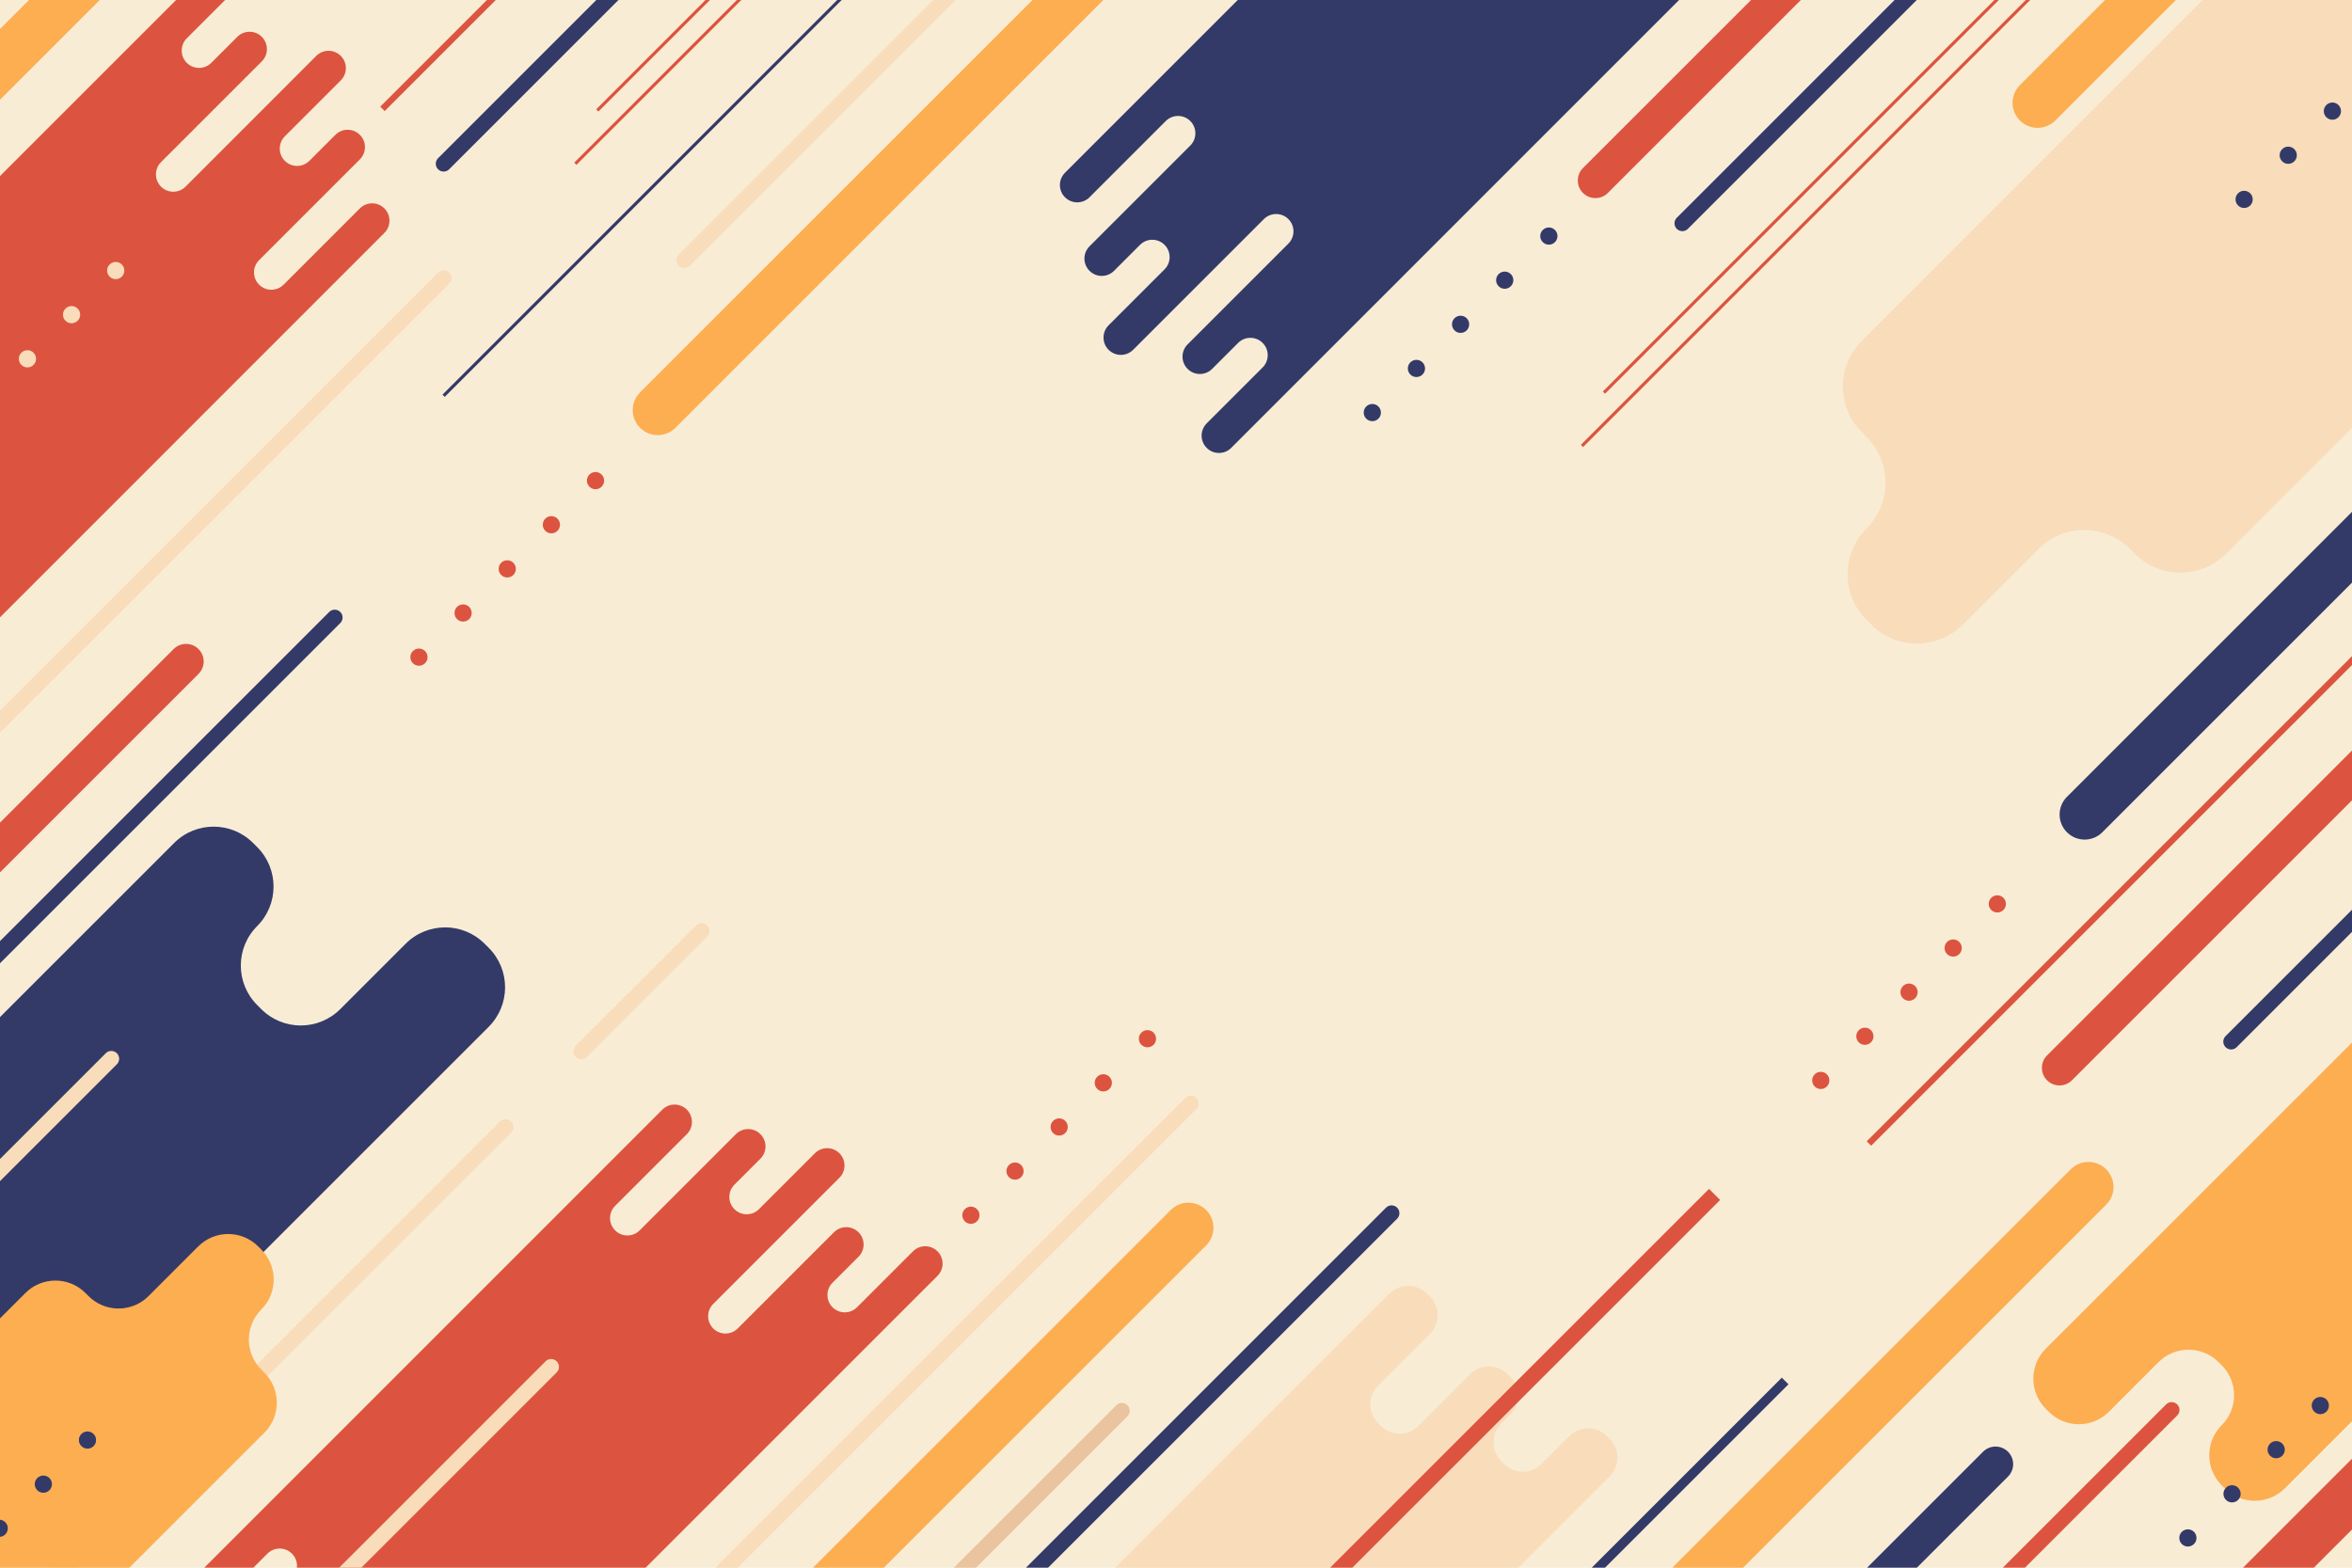 <?xml version="1.0" encoding="utf-8"?>
<!-- Generator: Adobe Illustrator 27.0.1, SVG Export Plug-In . SVG Version: 6.00 Build 0)  -->
<svg version="1.1" xmlns="http://www.w3.org/2000/svg" xmlns:xlink="http://www.w3.org/1999/xlink" x="0px" y="0px"
	 viewBox="0 0 750 500" style="enable-background:new 0 0 750 500;" xml:space="preserve">
<style type="text/css">
	.st0{fill:#F8ECD5;}
	.st1{clip-path:url(#SVGID_00000094589931765145416190000001599975904272599433_);}
	.st2{fill:#DC543F;}
	.st3{fill:#333A68;}
	.st4{fill:#F9DCBA;}
	.st5{stroke:#F9DCBA;stroke-width:5;stroke-linecap:round;stroke-linejoin:round;stroke-miterlimit:10;}
	.st6{fill:#FDAE51;}
	.st7{fill:none;stroke:#EAC49F;stroke-width:5;stroke-linecap:round;stroke-linejoin:round;stroke-miterlimit:10;}
	.st8{fill:none;stroke:#333A68;stroke-width:3;stroke-miterlimit:10;}
	.st9{fill:none;stroke:#DC543F;stroke-width:2;stroke-miterlimit:10;}
	.st10{fill:none;stroke:#333A68;stroke-miterlimit:10;}
	.st11{fill:none;stroke:#333A68;stroke-width:5;stroke-linecap:round;stroke-linejoin:round;stroke-miterlimit:10;}
	.st12{fill:none;stroke:#DC543F;stroke-miterlimit:10;}
	.st13{fill:none;stroke:#DC543F;stroke-width:5;stroke-linecap:round;stroke-linejoin:round;stroke-miterlimit:10;}
	.st14{fill:none;stroke:#DC543F;stroke-width:5;stroke-miterlimit:10;}
</style>
<g id="BACKGROUND">
	<rect class="st0" width="750" height="500"/>
</g>
<g id="OBJECTS">
	<g>
		<defs>
			<rect id="SVGID_1_" width="750" height="500"/>
		</defs>
		<clipPath id="SVGID_00000181087552813310523280000013957531076594633125_">
			<use xlink:href="#SVGID_1_"  style="overflow:visible;"/>
		</clipPath>
		<g style="clip-path:url(#SVGID_00000181087552813310523280000013957531076594633125_);">
			<path class="st2" d="M53.13,519.84c2.16,2.16,5.66,2.16,7.82,0l24.32-24.32c2.16-2.16,5.66-2.16,7.82,0
				c2.16,2.16,2.16,5.66,0,7.82l-32.14,32.14c-2.16,2.16-2.16,5.66,0,7.82c2.16,2.16,5.66,2.16,7.82,0l8.29-8.29
				c2.16-2.16,5.66-2.16,7.82,0c2.16,2.16,2.16,5.66,0,7.82l-0.47,0.47l-17.37,17.37c-2.16,2.16-2.16,5.66,0,7.82
				c2.16,2.16,5.66,2.16,7.82,0l17.37-17.37l24.32-24.32c2.16-2.16,5.66-2.16,7.82,0c2.16,2.16,2.16,5.66,0,7.82l-32.14,32.14
				c-2.16,2.16-2.16,5.66,0,7.82c2.16,2.16,5.66,2.16,7.82,0l8.29-8.29c2.16-2.16,5.66-2.16,7.82,0c2.16,2.16,2.16,5.66,0,7.82
				L98.3,591.93c-2.16,2.16-2.16,5.66,0,7.82c2.16,2.16,5.66,2.16,7.82,0l192.83-192.83c2.16-2.16,2.16-5.66,0-7.82
				c-2.16-2.16-5.66-2.16-7.82,0l-17.84,17.84c-2.16,2.16-5.66,2.16-7.82,0c-2.16-2.16-2.16-5.66,0-7.82l8.29-8.29
				c2.16-2.16,2.16-5.66,0-7.82c-2.16-2.16-5.66-2.16-7.82,0l-30.69,30.69c-2.16,2.16-5.66,2.16-7.82,0c-2.16-2.16-2.16-5.66,0-7.82
				l22.87-22.87l17.37-17.37c2.16-2.16,2.16-5.66,0-7.82c-2.16-2.16-5.66-2.16-7.82,0l-17.37,17.37l-0.47,0.47
				c-2.16,2.16-5.66,2.16-7.82,0c-2.16-2.16-2.16-5.66,0-7.82l8.29-8.29c2.16-2.16,2.16-5.66,0-7.82c-2.16-2.16-5.66-2.16-7.82,0
				l-30.69,30.69c-2.16,2.16-5.66,2.16-7.82,0c-2.16-2.16-2.16-5.66,0-7.82l22.87-22.87c2.16-2.16,2.16-5.66,0-7.82
				c-2.16-2.16-5.66-2.16-7.82,0L53.13,512.02C50.97,514.18,50.97,517.68,53.13,519.84z"/>
			<path class="st2" d="M122.57,66.47c-2.16-2.16-5.66-2.16-7.82,0L90.44,90.79c-2.16,2.16-5.66,2.16-7.82,0
				c-2.16-2.16-2.16-5.66,0-7.82l32.14-32.14c2.16-2.16,2.16-5.66,0-7.82c-2.16-2.16-5.66-2.16-7.82,0l-8.29,8.29
				c-2.16,2.16-5.66,2.16-7.82,0c-2.16-2.16-2.16-5.66,0-7.82l0.47-0.47l17.37-17.37c2.16-2.16,2.16-5.66,0-7.82
				c-2.16-2.16-5.66-2.16-7.82,0L83.49,35.2L59.17,59.53c-2.16,2.16-5.66,2.16-7.82,0c-2.16-2.16-2.16-5.66,0-7.82l32.14-32.14
				c2.16-2.16,2.16-5.66,0-7.82c-2.16-2.16-5.66-2.16-7.82,0l-8.29,8.29c-2.16,2.16-5.66,2.16-7.82,0c-2.16-2.16-2.16-5.66,0-7.82
				L77.41-5.62c2.16-2.16,2.16-5.66,0-7.82c-2.16-2.16-5.66-2.16-7.82,0l-192.83,192.83c-2.16,2.16-2.16,5.66,0,7.82
				c2.16,2.16,5.66,2.16,7.82,0l17.84-17.84c2.16-2.16,5.66-2.16,7.82,0c2.16,2.16,2.16,5.66,0,7.82l-8.29,8.29
				c-2.16,2.16-2.16,5.66,0,7.82c2.16,2.16,5.66,2.16,7.82,0l30.69-30.69c2.16-2.16,5.66-2.16,7.82,0c2.16,2.16,2.16,5.66,0,7.82
				l-22.87,22.87l-17.37,17.37c-2.16,2.16-2.16,5.66,0,7.82c2.16,2.16,5.66,2.16,7.82,0l17.37-17.37l0.47-0.47
				c2.16-2.16,5.66-2.16,7.82,0c2.16,2.16,2.16,5.66,0,7.82l-8.29,8.29c-2.16,2.16-2.16,5.66,0,7.82c2.16,2.16,5.66,2.16,7.82,0
				l30.69-30.69c2.16-2.16,5.66-2.16,7.82,0c2.16,2.16,2.16,5.66,0,7.82l-22.87,22.87c-2.16,2.16-2.16,5.66,0,7.82
				c2.16,2.16,5.66,2.16,7.82,0L122.57,74.29C124.73,72.13,124.73,68.63,122.57,66.47z"/>
			<path class="st3" d="M339.6,62.92c2.16,2.16,5.66,2.16,7.82,0l24.32-24.32c2.16-2.16,5.66-2.16,7.82,0
				c2.16,2.16,2.16,5.66,0,7.82l-32.14,32.14c-2.16,2.16-2.16,5.66,0,7.82c2.16,2.16,5.66,2.16,7.82,0l8.29-8.29
				c2.16-2.16,5.66-2.16,7.82,0c2.16,2.16,2.16,5.66,0,7.82l-0.47,0.47l-17.37,17.37c-2.16,2.16-2.16,5.66,0,7.82
				c2.16,2.16,5.66,2.16,7.82,0l17.37-17.37l24.32-24.32c2.16-2.16,5.66-2.16,7.82,0c2.16,2.16,2.16,5.66,0,7.82l-32.14,32.14
				c-2.16,2.16-2.16,5.66,0,7.82c2.16,2.16,5.66,2.16,7.82,0l8.29-8.29c2.16-2.16,5.66-2.16,7.82,0c2.16,2.16,2.16,5.66,0,7.82
				l-17.84,17.84c-2.16,2.16-2.16,5.66,0,7.82c2.16,2.16,5.66,2.16,7.82,0L585.41-50c2.16-2.16,2.16-5.66,0-7.82
				c-2.16-2.16-5.66-2.16-7.82,0l-17.84,17.84c-2.16,2.16-5.66,2.16-7.82,0c-2.16-2.16-2.16-5.66,0-7.82l8.29-8.29
				c2.16-2.16,2.16-5.66,0-7.82c-2.16-2.16-5.66-2.16-7.82,0l-30.69,30.69c-2.16,2.16-5.66,2.16-7.82,0c-2.16-2.16-2.16-5.66,0-7.82
				l22.87-22.87l17.37-17.37c2.16-2.16,2.16-5.66,0-7.82c-2.16-2.16-5.66-2.16-7.82,0l-17.37,17.37l-0.47,0.47
				c-2.16,2.16-5.66,2.16-7.82,0c-2.16-2.16-2.16-5.66,0-7.82l8.29-8.29c2.16-2.16,2.16-5.66,0-7.82c-2.16-2.16-5.66-2.16-7.82,0
				l-30.69,30.69c-2.16,2.16-5.66,2.16-7.82,0c-2.16-2.16-2.16-5.66,0-7.82l22.87-22.87c2.16-2.16,2.16-5.66,0-7.82
				c-2.16-2.16-5.66-2.16-7.82,0L339.6,55.1C337.44,57.26,337.44,60.76,339.6,62.92z"/>
			<path class="st3" d="M129.35,301l-20.85,20.85c-6.96,6.96-18.23,6.96-25.19,0l-1.3-1.3c-6.96-6.96-6.96-18.23,0-25.19h0
				c6.96-6.96,6.96-18.23,0-25.19l-1.3-1.3c-6.96-6.96-18.23-6.96-25.19,0l-157.65,157.65c-6.96,6.96-6.96,18.23,0,25.19l1.3,1.3
				c6.96,6.96,6.96,18.23,0,25.19l0,0c-6.96,6.96-6.96,18.23,0,25.19l1.3,1.3c6.96,6.96,18.23,6.96,25.19,0l20.85-20.85
				c6.96-6.96,18.23-6.96,25.19,0l1.3,1.3c6.96,6.96,18.23,6.96,25.19,0l157.65-157.65c6.96-6.96,6.96-18.23,0-25.19l-1.3-1.3
				C147.58,294.04,136.31,294.04,129.35,301z"/>
			<path class="st4" d="M861.73-36.65L837.6-12.51c-8.05,8.05-21.11,8.05-29.17,0l-1.51-1.51c-8.05-8.05-8.06-21.11,0-29.17l0,0
				c8.05-8.05,8.05-21.11,0-29.17l-1.51-1.51c-8.05-8.05-21.11-8.05-29.17,0L593.69,108.69c-8.05,8.05-8.05,21.11,0,29.17l1.51,1.51
				c8.05,8.05,8.06,21.11,0,29.17v0c-8.05,8.05-8.05,21.11,0,29.17l1.51,1.51c8.05,8.05,21.11,8.05,29.17,0l24.14-24.14
				c8.05-8.05,21.11-8.05,29.17,0l1.51,1.51c8.05,8.05,21.11,8.05,29.17,0L892.41-5.97c8.05-8.05,8.05-21.11,0-29.17l-1.51-1.51
				C882.85-44.7,869.79-44.7,861.73-36.65z"/>
			<line class="st5" x1="161.24" y1="359.45" x2="-35.04" y2="555.72"/>
			<line class="st5" x1="223.74" y1="296.95" x2="185.34" y2="335.34"/>
			<path class="st6" d="M-91.53,552.28l15.84-15.84c5.28-5.28,13.85-5.28,19.13,0l0.99,0.99c5.28,5.28,5.28,13.85,0,19.14l0,0
				c-5.28,5.28-5.28,13.85,0,19.14l0.99,0.99c5.28,5.28,13.85,5.28,19.14,0L84.31,456.94c5.28-5.28,5.28-13.85,0-19.14l-0.99-0.99
				c-5.28-5.28-5.28-13.85,0-19.14l0,0c5.28-5.28,5.28-13.85,0-19.14l-0.99-0.99c-5.28-5.28-13.85-5.28-19.13,0l-15.84,15.84
				c-5.28,5.28-13.85,5.28-19.13,0l-0.99-0.99c-5.28-5.28-13.85-5.28-19.13,0l-119.76,119.76c-5.28,5.28-5.28,13.85,0,19.14
				l0.99,0.99C-105.38,557.57-96.82,557.57-91.53,552.28z"/>
			<path class="st6" d="M672.47,450.28l15.84-15.84c5.28-5.28,13.85-5.28,19.14,0l0.99,0.99c5.28,5.28,5.28,13.85,0,19.14l0,0
				c-5.28,5.28-5.28,13.85,0,19.14l0.99,0.99c5.28,5.28,13.85,5.28,19.14,0l119.76-119.76c5.28-5.28,5.28-13.85,0-19.14l-0.99-0.99
				c-5.28-5.28-5.28-13.85,0-19.14v0c5.28-5.28,5.28-13.85,0-19.14l-0.99-0.99c-5.28-5.28-13.85-5.28-19.13,0l-15.84,15.84
				c-5.28,5.28-13.85,5.28-19.13,0l-0.99-0.99c-5.28-5.28-13.85-5.28-19.13,0L652.34,430.16c-5.28,5.28-5.28,13.85,0,19.14
				l0.99,0.99C658.62,455.57,667.18,455.57,672.47,450.28z"/>
			<path class="st6" d="M216.1,554.44L216.1,554.44c-3.12-3.12-3.12-8.17,0-11.29l157.22-157.22c3.12-3.12,8.17-3.12,11.29,0h0
				c3.12,3.12,3.12,8.17,0,11.29L227.39,554.44C224.27,557.56,219.21,557.56,216.1,554.44z"/>
			<path class="st6" d="M-115.9,136.44L-115.9,136.44c-3.12-3.12-3.12-8.17,0-11.29L41.31-32.07c3.12-3.12,8.17-3.12,11.29,0h0
				c3.12,3.12,3.12,8.17,0,11.29l-157.22,157.22C-107.73,139.56-112.79,139.56-115.9,136.44z"/>
			<path class="st2" d="M627.1,599.44L627.1,599.44c-3.12-3.12-3.12-8.17,0-11.29l157.22-157.22c3.12-3.12,8.17-3.12,11.29,0h0
				c3.12,3.12,3.12,8.17,0,11.29L638.39,599.44C635.27,602.56,630.21,602.56,627.1,599.44z"/>
			<path class="st6" d="M644.1,38.44L644.1,38.44c-3.12-3.12-3.12-8.17,0-11.29l157.22-157.22c3.12-3.12,8.17-3.12,11.29,0h0
				c3.12,3.12,3.12,8.17,0,11.29L655.39,38.44C652.27,41.56,647.21,41.56,644.1,38.44z"/>
			<path class="st3" d="M659.1,265.44L659.1,265.44c-3.12-3.12-3.12-8.17,0-11.29L816.31,96.93c3.12-3.12,8.17-3.12,11.29,0h0
				c3.12,3.12,3.12,8.17,0,11.29L670.39,265.44C667.27,268.56,662.21,268.56,659.1,265.44z"/>
			<path class="st6" d="M204.1,136.44L204.1,136.44c-3.12-3.12-3.12-8.17,0-11.29L361.31-32.07c3.12-3.12,8.17-3.12,11.29,0h0
				c3.12,3.12,3.12,8.17,0,11.29L215.39,136.44C212.27,139.56,207.21,139.56,204.1,136.44z"/>
			<path class="st6" d="M503.1,541.44L503.1,541.44c-3.12-3.12-3.12-8.17,0-11.29l157.22-157.22c3.12-3.12,8.17-3.12,11.29,0h0
				c3.12,3.12,3.12,8.17,0,11.29L514.39,541.44C511.27,544.56,506.21,544.56,503.1,541.44z"/>
			<g>
				<path class="st2" d="M63.3,207.01c-2.19-2.19-5.75-2.19-7.94,0l-110.6,110.6c-2.19,2.19-2.19,5.75,0,7.94
					c2.19,2.19,5.75,2.19,7.94,0l110.6-110.6C65.5,212.76,65.5,209.2,63.3,207.01L63.3,207.01z"/>
			</g>
			<g>
				<path class="st3" d="M640.3,463.01c-2.19-2.19-5.75-2.19-7.94,0l-110.6,110.6c-2.19,2.19-2.19,5.75,0,7.94
					c2.19,2.19,5.75,2.19,7.94,0l110.6-110.6C642.5,468.76,642.5,465.2,640.3,463.01L640.3,463.01z"/>
			</g>
			<g>
				<path class="st2" d="M771.3,226.01c-2.19-2.19-5.75-2.19-7.94,0l-110.6,110.6c-2.19,2.19-2.19,5.75,0,7.94
					c2.19,2.19,5.75,2.19,7.94,0l110.6-110.6C773.5,231.76,773.5,228.2,771.3,226.01L771.3,226.01z"/>
			</g>
			<g>
				<path class="st2" d="M623.3-56.99c-2.19-2.19-5.75-2.19-7.94,0L504.77,53.6c-2.19,2.19-2.19,5.75,0,7.94
					c2.19,2.19,5.75,2.19,7.94,0l110.6-110.6C625.5-51.24,625.5-54.8,623.3-56.99L623.3-56.99z"/>
			</g>
			<line class="st7" x1="357.74" y1="449.95" x2="161.46" y2="646.22"/>
			<line class="st5" x1="379.74" y1="351.95" x2="183.46" y2="548.22"/>
			<line class="st8" x1="569.24" y1="440.45" x2="372.96" y2="636.72"/>
			<line class="st9" x1="792.24" y1="168.45" x2="595.96" y2="364.72"/>
			<line class="st9" x1="318.24" y1="-161.55" x2="121.96" y2="34.72"/>
			<line class="st10" x1="337.74" y1="-70.05" x2="141.46" y2="126.22"/>
			<line class="st11" x1="337.74" y1="-144.05" x2="141.46" y2="52.22"/>
			<line class="st11" x1="732.74" y1="-125.05" x2="536.46" y2="71.22"/>
			<line class="st11" x1="907.74" y1="135.95" x2="711.46" y2="332.22"/>
			<line class="st11" x1="106.74" y1="196.95" x2="-89.54" y2="393.22"/>
			<line class="st12" x1="379.74" y1="-144.05" x2="183.46" y2="52.22"/>
			<line class="st12" x1="386.74" y1="-161.05" x2="190.46" y2="35.22"/>
			<line class="st12" x1="700.74" y1="-54.05" x2="504.46" y2="142.22"/>
			<line class="st12" x1="707.74" y1="-71.05" x2="511.46" y2="125.22"/>
			<line class="st5" x1="175.74" y1="435.95" x2="-20.54" y2="632.22"/>
			<line class="st5" x1="35.49" y1="337.69" x2="-160.79" y2="533.97"/>
			<line class="st13" x1="692.49" y1="449.69" x2="496.21" y2="645.97"/>
			<line class="st5" x1="141.49" y1="88.69" x2="-54.79" y2="284.97"/>
			<line class="st5" x1="414.49" y1="-113.31" x2="218.21" y2="82.97"/>
			<line class="st11" x1="443.74" y1="386.94" x2="247.46" y2="583.22"/>
			<path class="st4" d="M338.44,542.93l11.47-11.47c3.3-3.3,8.64-3.3,11.93,0l0.92,0.92c3.3,3.29,3.3,8.64,0,11.93l-11.47,11.47
				c-3.3,3.3-3.3,8.64,0,11.93l0.92,0.92c3.3,3.29,8.64,3.29,11.93,0l0,0c3.3-3.3,8.64-3.3,11.93,0l0.92,0.92
				c3.3,3.3,3.3,8.64,0,11.93l-11.01,11.01c-3.3,3.3-3.3,8.64,0,11.93l0.92,0.92c3.3,3.29,8.64,3.29,11.93,0L513.3,470.87
				c3.3-3.3,3.3-8.64,0-11.93l-0.92-0.92c-3.29-3.29-8.64-3.29-11.93,0l-8.89,8.89c-3.3,3.3-8.64,3.3-11.93,0l-0.92-0.92
				c-3.29-3.3-3.29-8.64,0-11.93l2.93-2.93c3.3-3.3,3.3-8.64,0-11.93l-0.92-0.92c-3.3-3.3-8.64-3.29-11.93,0l-16.52,16.52
				c-3.3,3.3-8.64,3.3-11.93,0l-0.92-0.92c-3.3-3.3-3.3-8.64,0-11.93l16.52-16.52c3.3-3.3,3.3-8.64,0-11.93l-0.92-0.92
				c-3.3-3.29-8.64-3.29-11.93,0L325.59,530.08c-3.3,3.3-3.3,8.64,0,11.93l0.92,0.92C329.8,546.22,335.15,546.22,338.44,542.93z"/>
			<g>
				<path class="st2" d="M634.96,290.23c1.07,1.07,2.81,1.07,3.88,0s1.07-2.81,0-3.88c-1.07-1.07-2.81-1.07-3.88,0
					C633.88,287.42,633.88,289.16,634.96,290.23z"/>
				<path class="st2" d="M624.76,300.42c-1.07-1.07-2.81-1.07-3.88,0c-1.07,1.07-1.07,2.81,0,3.88c1.07,1.07,2.81,1.07,3.88,0
					C625.84,303.23,625.84,301.49,624.76,300.42z"/>
				<path class="st2" d="M610.69,314.5c-1.07-1.07-2.81-1.07-3.88,0c-1.07,1.07-1.07,2.81,0,3.88s2.81,1.07,3.88,0
					C611.76,317.31,611.76,315.57,610.69,314.5z"/>
				<path class="st2" d="M596.61,328.57c-1.07-1.07-2.81-1.07-3.88,0c-1.07,1.07-1.07,2.81,0,3.88c1.07,1.07,2.81,1.07,3.88,0
					C597.68,331.39,597.68,329.65,596.61,328.57z"/>
				<path class="st2" d="M582.54,342.65c-1.07-1.07-2.81-1.07-3.88,0c-1.07,1.07-1.07,2.81,0,3.88c1.07,1.07,2.81,1.07,3.88,0
					C583.61,345.46,583.61,343.72,582.54,342.65z"/>
			</g>
			<g>
				<path class="st3" d="M491.96,77.23c1.07,1.07,2.81,1.07,3.88,0c1.07-1.07,1.07-2.81,0-3.88c-1.07-1.07-2.81-1.07-3.88,0
					C490.88,74.42,490.88,76.16,491.96,77.23z"/>
				<path class="st3" d="M481.76,87.42c-1.07-1.07-2.81-1.07-3.88,0c-1.07,1.07-1.07,2.81,0,3.88c1.07,1.07,2.81,1.07,3.88,0
					C482.84,90.23,482.84,88.49,481.76,87.42z"/>
				<path class="st3" d="M467.69,101.5c-1.07-1.07-2.81-1.07-3.88,0c-1.07,1.07-1.07,2.81,0,3.88c1.07,1.07,2.81,1.07,3.88,0
					C468.76,104.31,468.76,102.57,467.69,101.5z"/>
				<path class="st3" d="M453.61,115.57c-1.07-1.07-2.81-1.07-3.88,0c-1.07,1.07-1.07,2.81,0,3.88c1.07,1.07,2.81,1.07,3.88,0
					C454.68,118.39,454.68,116.65,453.61,115.57z"/>
				<path class="st3" d="M439.54,129.65c-1.07-1.07-2.81-1.07-3.88,0c-1.07,1.07-1.07,2.81,0,3.88c1.07,1.07,2.81,1.07,3.88,0
					C440.61,132.46,440.61,130.72,439.54,129.65z"/>
			</g>
			<g>
				<path class="st3" d="M769.96,9.23c1.07,1.07,2.81,1.07,3.88,0c1.07-1.07,1.07-2.81,0-3.88c-1.07-1.07-2.81-1.07-3.88,0
					C768.88,6.42,768.88,8.16,769.96,9.23z"/>
				<path class="st3" d="M759.76,19.42c-1.07-1.07-2.81-1.07-3.88,0c-1.07,1.07-1.07,2.81,0,3.88s2.81,1.07,3.88,0
					C760.84,22.23,760.84,20.49,759.76,19.42z"/>
				<path class="st3" d="M745.69,33.5c-1.07-1.07-2.81-1.07-3.88,0c-1.07,1.07-1.07,2.81,0,3.88s2.81,1.07,3.88,0
					C746.76,36.31,746.76,34.57,745.69,33.5z"/>
				<path class="st3" d="M731.61,47.57c-1.07-1.07-2.81-1.07-3.88,0c-1.07,1.07-1.07,2.81,0,3.88c1.07,1.07,2.81,1.07,3.88,0
					C732.68,50.39,732.68,48.65,731.61,47.57z"/>
				<path class="st3" d="M717.54,61.65c-1.07-1.07-2.81-1.07-3.88,0c-1.07,1.07-1.07,2.81,0,3.88c1.07,1.07,2.81,1.07,3.88,0
					C718.61,64.46,718.61,62.72,717.54,61.65z"/>
			</g>
			<g>
				<path class="st3" d="M737.96,450.23c1.07,1.07,2.81,1.07,3.88,0c1.07-1.07,1.07-2.81,0-3.88c-1.07-1.07-2.81-1.07-3.88,0
					C736.88,447.42,736.88,449.16,737.96,450.23z"/>
				<path class="st3" d="M727.76,460.42c-1.07-1.07-2.81-1.07-3.88,0c-1.07,1.07-1.07,2.81,0,3.88c1.07,1.07,2.81,1.07,3.88,0
					C728.84,463.23,728.84,461.49,727.76,460.42z"/>
				<path class="st3" d="M713.69,474.5c-1.07-1.07-2.81-1.07-3.88,0c-1.07,1.07-1.07,2.81,0,3.88s2.81,1.07,3.88,0
					C714.76,477.31,714.76,475.57,713.69,474.5z"/>
				<path class="st3" d="M699.61,488.57c-1.07-1.07-2.81-1.07-3.88,0c-1.07,1.07-1.07,2.81,0,3.88c1.07,1.07,2.81,1.07,3.88,0
					C700.68,491.39,700.68,489.65,699.61,488.57z"/>
				<path class="st3" d="M685.54,502.65c-1.07-1.07-2.81-1.07-3.88,0c-1.07,1.07-1.07,2.81,0,3.88c1.07,1.07,2.81,1.07,3.88,0
					C686.61,505.46,686.61,503.72,685.54,502.65z"/>
			</g>
			<g>
				<path class="st4" d="M34.96,88.23c1.07,1.07,2.81,1.07,3.88,0c1.07-1.07,1.07-2.81,0-3.88c-1.07-1.07-2.81-1.07-3.88,0
					C33.88,85.42,33.88,87.16,34.96,88.23z"/>
				<path class="st4" d="M24.76,98.42c-1.07-1.07-2.81-1.07-3.88,0c-1.07,1.07-1.07,2.81,0,3.88c1.07,1.07,2.81,1.07,3.88,0
					C25.84,101.23,25.84,99.49,24.76,98.42z"/>
				<path class="st4" d="M10.69,112.5c-1.07-1.07-2.81-1.07-3.88,0c-1.07,1.07-1.07,2.81,0,3.88s2.81,1.07,3.88,0
					C11.76,115.31,11.76,113.57,10.69,112.5z"/>
				<path class="st4" d="M-3.39,126.57c-1.07-1.07-2.81-1.07-3.88,0c-1.07,1.07-1.07,2.81,0,3.88c1.07,1.07,2.81,1.07,3.88,0
					C-2.32,129.39-2.32,127.65-3.39,126.57z"/>
				<path class="st4" d="M-17.46,140.65c-1.07-1.07-2.81-1.07-3.88,0c-1.07,1.07-1.07,2.81,0,3.88c1.07,1.07,2.81,1.07,3.88,0
					C-16.39,143.46-16.39,141.72-17.46,140.65z"/>
			</g>
			<g>
				<path class="st3" d="M25.96,461.23c1.07,1.07,2.81,1.07,3.88,0s1.07-2.81,0-3.88c-1.07-1.07-2.81-1.07-3.88,0
					C24.88,458.42,24.88,460.16,25.96,461.23z"/>
				<path class="st3" d="M15.76,471.42c-1.07-1.07-2.81-1.07-3.88,0c-1.07,1.07-1.07,2.81,0,3.88c1.07,1.07,2.81,1.07,3.88,0
					C16.84,474.23,16.84,472.49,15.76,471.42z"/>
				<path class="st3" d="M1.69,485.5c-1.07-1.07-2.81-1.07-3.88,0c-1.07,1.07-1.07,2.81,0,3.88s2.81,1.07,3.88,0
					C2.76,488.31,2.76,486.57,1.69,485.5z"/>
				<path class="st3" d="M-12.39,499.57c-1.07-1.07-2.81-1.07-3.88,0c-1.07,1.07-1.07,2.81,0,3.88c1.07,1.07,2.81,1.07,3.88,0
					C-11.32,502.39-11.32,500.65-12.39,499.57z"/>
				<path class="st3" d="M-26.46,513.65c-1.07-1.07-2.81-1.07-3.88,0c-1.07,1.07-1.07,2.81,0,3.88c1.07,1.07,2.81,1.07,3.88,0
					C-25.39,516.46-25.39,514.72-26.46,513.65z"/>
			</g>
			<g>
				<path class="st2" d="M187.96,155.23c1.07,1.07,2.81,1.07,3.88,0c1.07-1.07,1.07-2.81,0-3.88c-1.07-1.07-2.81-1.07-3.88,0
					C186.88,152.42,186.88,154.16,187.96,155.23z"/>
				<path class="st2" d="M177.76,165.42c-1.07-1.07-2.81-1.07-3.88,0c-1.07,1.07-1.07,2.81,0,3.88c1.07,1.07,2.81,1.07,3.88,0
					C178.84,168.23,178.84,166.49,177.76,165.42z"/>
				<path class="st2" d="M163.69,179.5c-1.07-1.07-2.81-1.07-3.88,0c-1.07,1.07-1.07,2.81,0,3.88c1.07,1.07,2.81,1.07,3.88,0
					C164.76,182.31,164.76,180.57,163.69,179.5z"/>
				<path class="st2" d="M149.61,193.57c-1.07-1.07-2.81-1.07-3.88,0c-1.07,1.07-1.07,2.81,0,3.88c1.07,1.07,2.81,1.07,3.88,0
					C150.68,196.39,150.68,194.65,149.61,193.57z"/>
				<path class="st2" d="M135.54,207.65c-1.07-1.07-2.81-1.07-3.88,0c-1.07,1.07-1.07,2.81,0,3.88c1.07,1.07,2.81,1.07,3.88,0
					C136.61,210.46,136.61,208.72,135.54,207.65z"/>
			</g>
			<g>
				<path class="st2" d="M363.96,333.23c1.07,1.07,2.81,1.07,3.88,0s1.07-2.81,0-3.88c-1.07-1.07-2.81-1.07-3.88,0
					C362.88,330.42,362.88,332.16,363.96,333.23z"/>
				<path class="st2" d="M353.76,343.42c-1.07-1.07-2.81-1.07-3.88,0c-1.07,1.07-1.07,2.81,0,3.88c1.07,1.07,2.81,1.07,3.88,0
					C354.84,346.23,354.84,344.49,353.76,343.42z"/>
				<path class="st2" d="M339.69,357.5c-1.07-1.07-2.81-1.07-3.88,0c-1.07,1.07-1.07,2.81,0,3.88c1.07,1.07,2.81,1.07,3.88,0
					C340.76,360.31,340.76,358.57,339.69,357.5z"/>
				<path class="st2" d="M325.61,371.57c-1.07-1.07-2.81-1.07-3.88,0c-1.07,1.07-1.07,2.81,0,3.88c1.07,1.07,2.81,1.07,3.88,0
					C326.68,374.39,326.68,372.65,325.61,371.57z"/>
				<path class="st2" d="M311.54,385.65c-1.07-1.07-2.81-1.07-3.88,0c-1.07,1.07-1.07,2.81,0,3.88c1.07,1.07,2.81,1.07,3.88,0
					C312.61,388.46,312.61,386.72,311.54,385.65z"/>
			</g>
			<line class="st14" x1="546.74" y1="380.95" x2="350.46" y2="577.22"/>
		</g>
	</g>
</g>
</svg>
